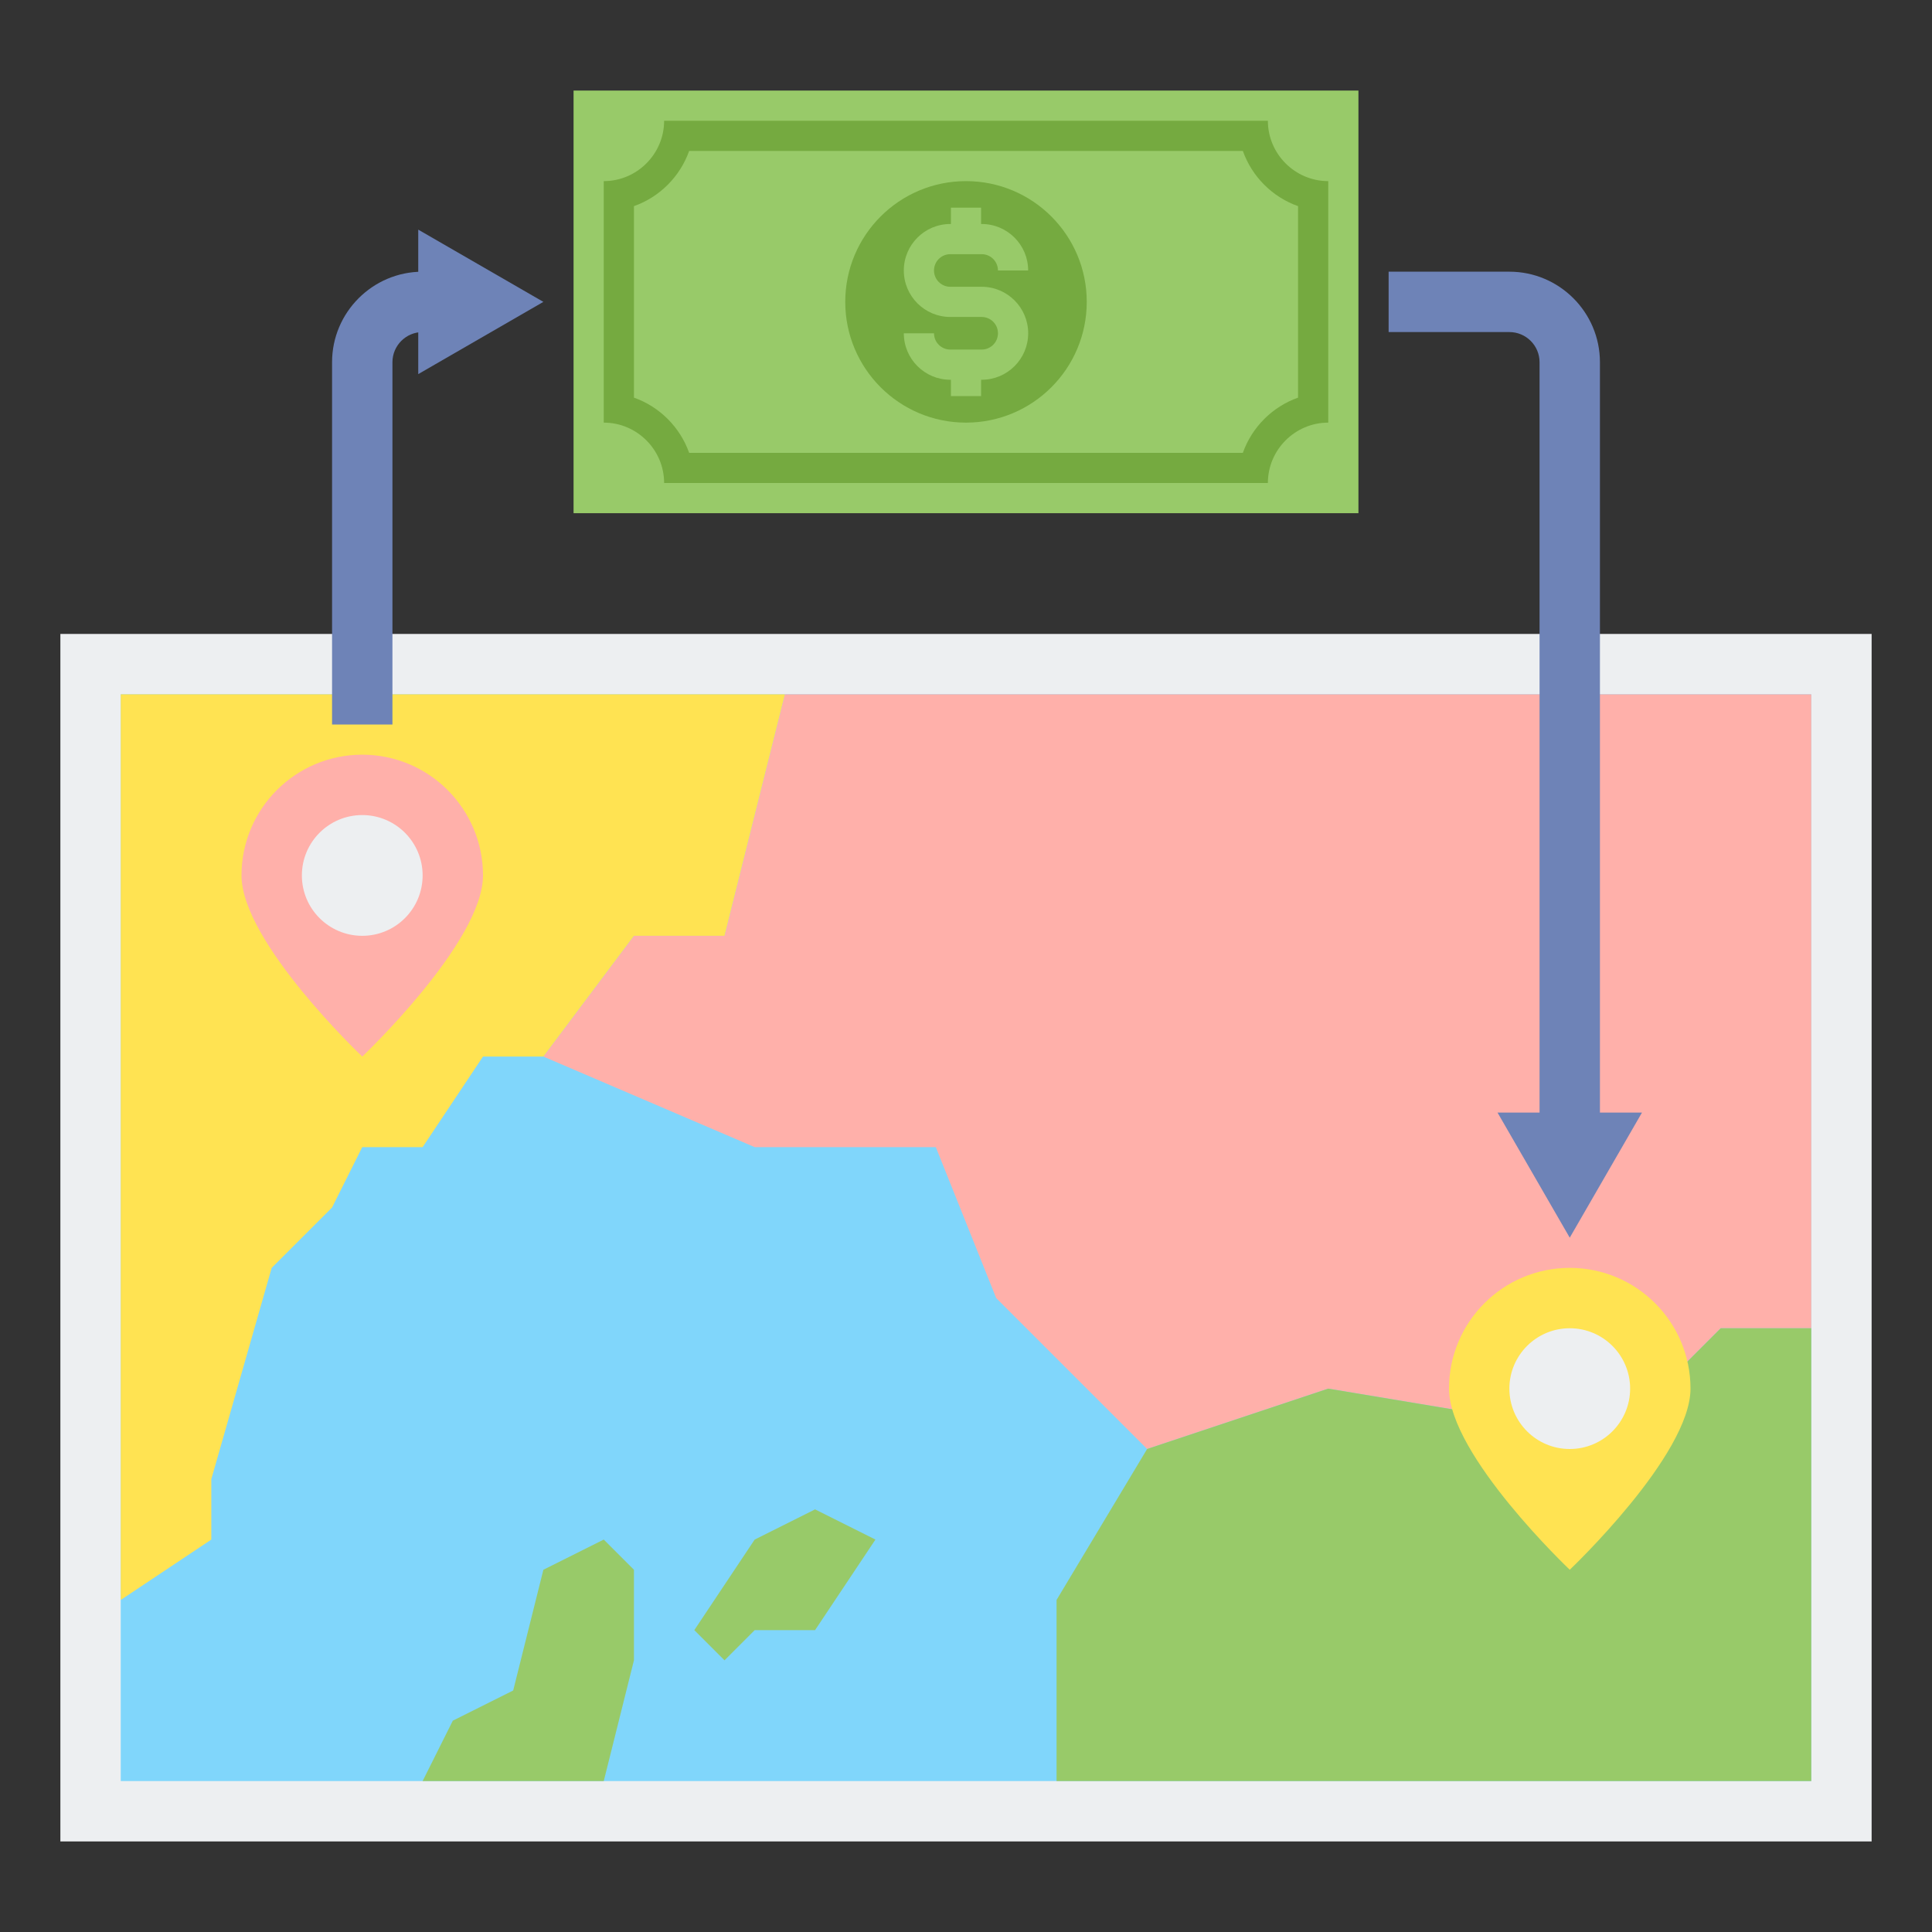 <svg id="Layer_2" enable-background="new 0 0 64 64" height="512" viewBox="0 0 64 64" width="512" xmlns="http://www.w3.org/2000/svg"><rect x="0" y="0" width="64" height="64" fill="#333333" stroke="none"/><path d="m2 21h60v40h-60z" fill="#edeff1"/><path d="m4 23h56v36h-56z" fill="#80d6fb"/><path d="m18 35 7 3h6l2 5 5 5 6-2 6 1h4l3-3h3v-21h-34l-2 8h-3z" fill="#ffb0aa"/><path d="m26 23-2 8h-3l-3 4h-2l-2 3h-2l-1 2-2 2-2 7v2l-3 2v-30z" fill="#ffe352"/><path d="m16 29c0 2.209-4 6-4 6s-4-3.791-4-6 1.791-4 4-4 4 1.791 4 4z" fill="#ffb0aa"/><circle cx="12" cy="29" fill="#edeff1" r="2"/><path d="m35 59v-6l3-5 6-2 6 1h4l3-3h3v15z" fill="#98ca69"/><path d="m56 46c0 2.209-4 6-4 6s-4-3.791-4-6 1.791-4 4-4 4 1.791 4 4z" fill="#ffe352"/><circle cx="52" cy="46" fill="#edeff1" r="2"/><path d="m20 51-2 1-1 4-2 1-1 2h6l1-4v-3z" fill="#98ca69"/><path d="m27 50 2 1-2 3h-2l-1 1-1-1 2-3z" fill="#98ca69"/><g fill="#6e83b7"><path d="m13 24h-2v-12c0-1.654 1.346-3 3-3h.556v2h-.556c-.552 0-1 .448-1 1z"/><path d="m13.855 12.393 4.145-2.393-4.145-2.393z"/><path d="m53 37.556h-2v-25.556c0-.552-.448-1-1-1h-4v-2h4c1.654 0 3 1.346 3 3z"/><path d="m49.607 36.855 2.393 4.145 2.393-4.145z"/></g><path d="m19 3h26v14h-26z" fill="#98ca69"/><circle cx="32" cy="10" fill="#75aa40" r="4"/><path d="m32.52 9.5h-1.04c-.298 0-.54-.242-.54-.54s.242-.54.54-.54h1.039c.298 0 .54.242.54.54h1c0-.85-.69-1.54-1.54-1.54h-.019v-.54h-1v.54h-.02c-.85 0-1.54.69-1.54 1.54s.69 1.54 1.54 1.54h1.039c.298 0 .54.242.54.54s-.242.54-.54.54h-1.039c-.298 0-.54-.242-.54-.54h-1c0 .85.69 1.54 1.54 1.54h.02v.54h1v-.54h.02c.85 0 1.54-.69 1.54-1.54s-.691-1.54-1.54-1.54z" fill="#98ca69"/><path d="m41.171 5c.302.851.978 1.527 1.829 1.829v6.343c-.851.302-1.527.977-1.829 1.829h-18.342c-.302-.851-.977-1.527-1.829-1.829v-6.343c.851-.302 1.527-.978 1.829-1.829zm.829-1h-20c0 1.1-.9 2-2 2v8c1.1 0 2 .9 2 2h20c0-1.1.9-2 2-2v-8c-1.1 0-2-.9-2-2z" fill="#75aa40"/></svg>